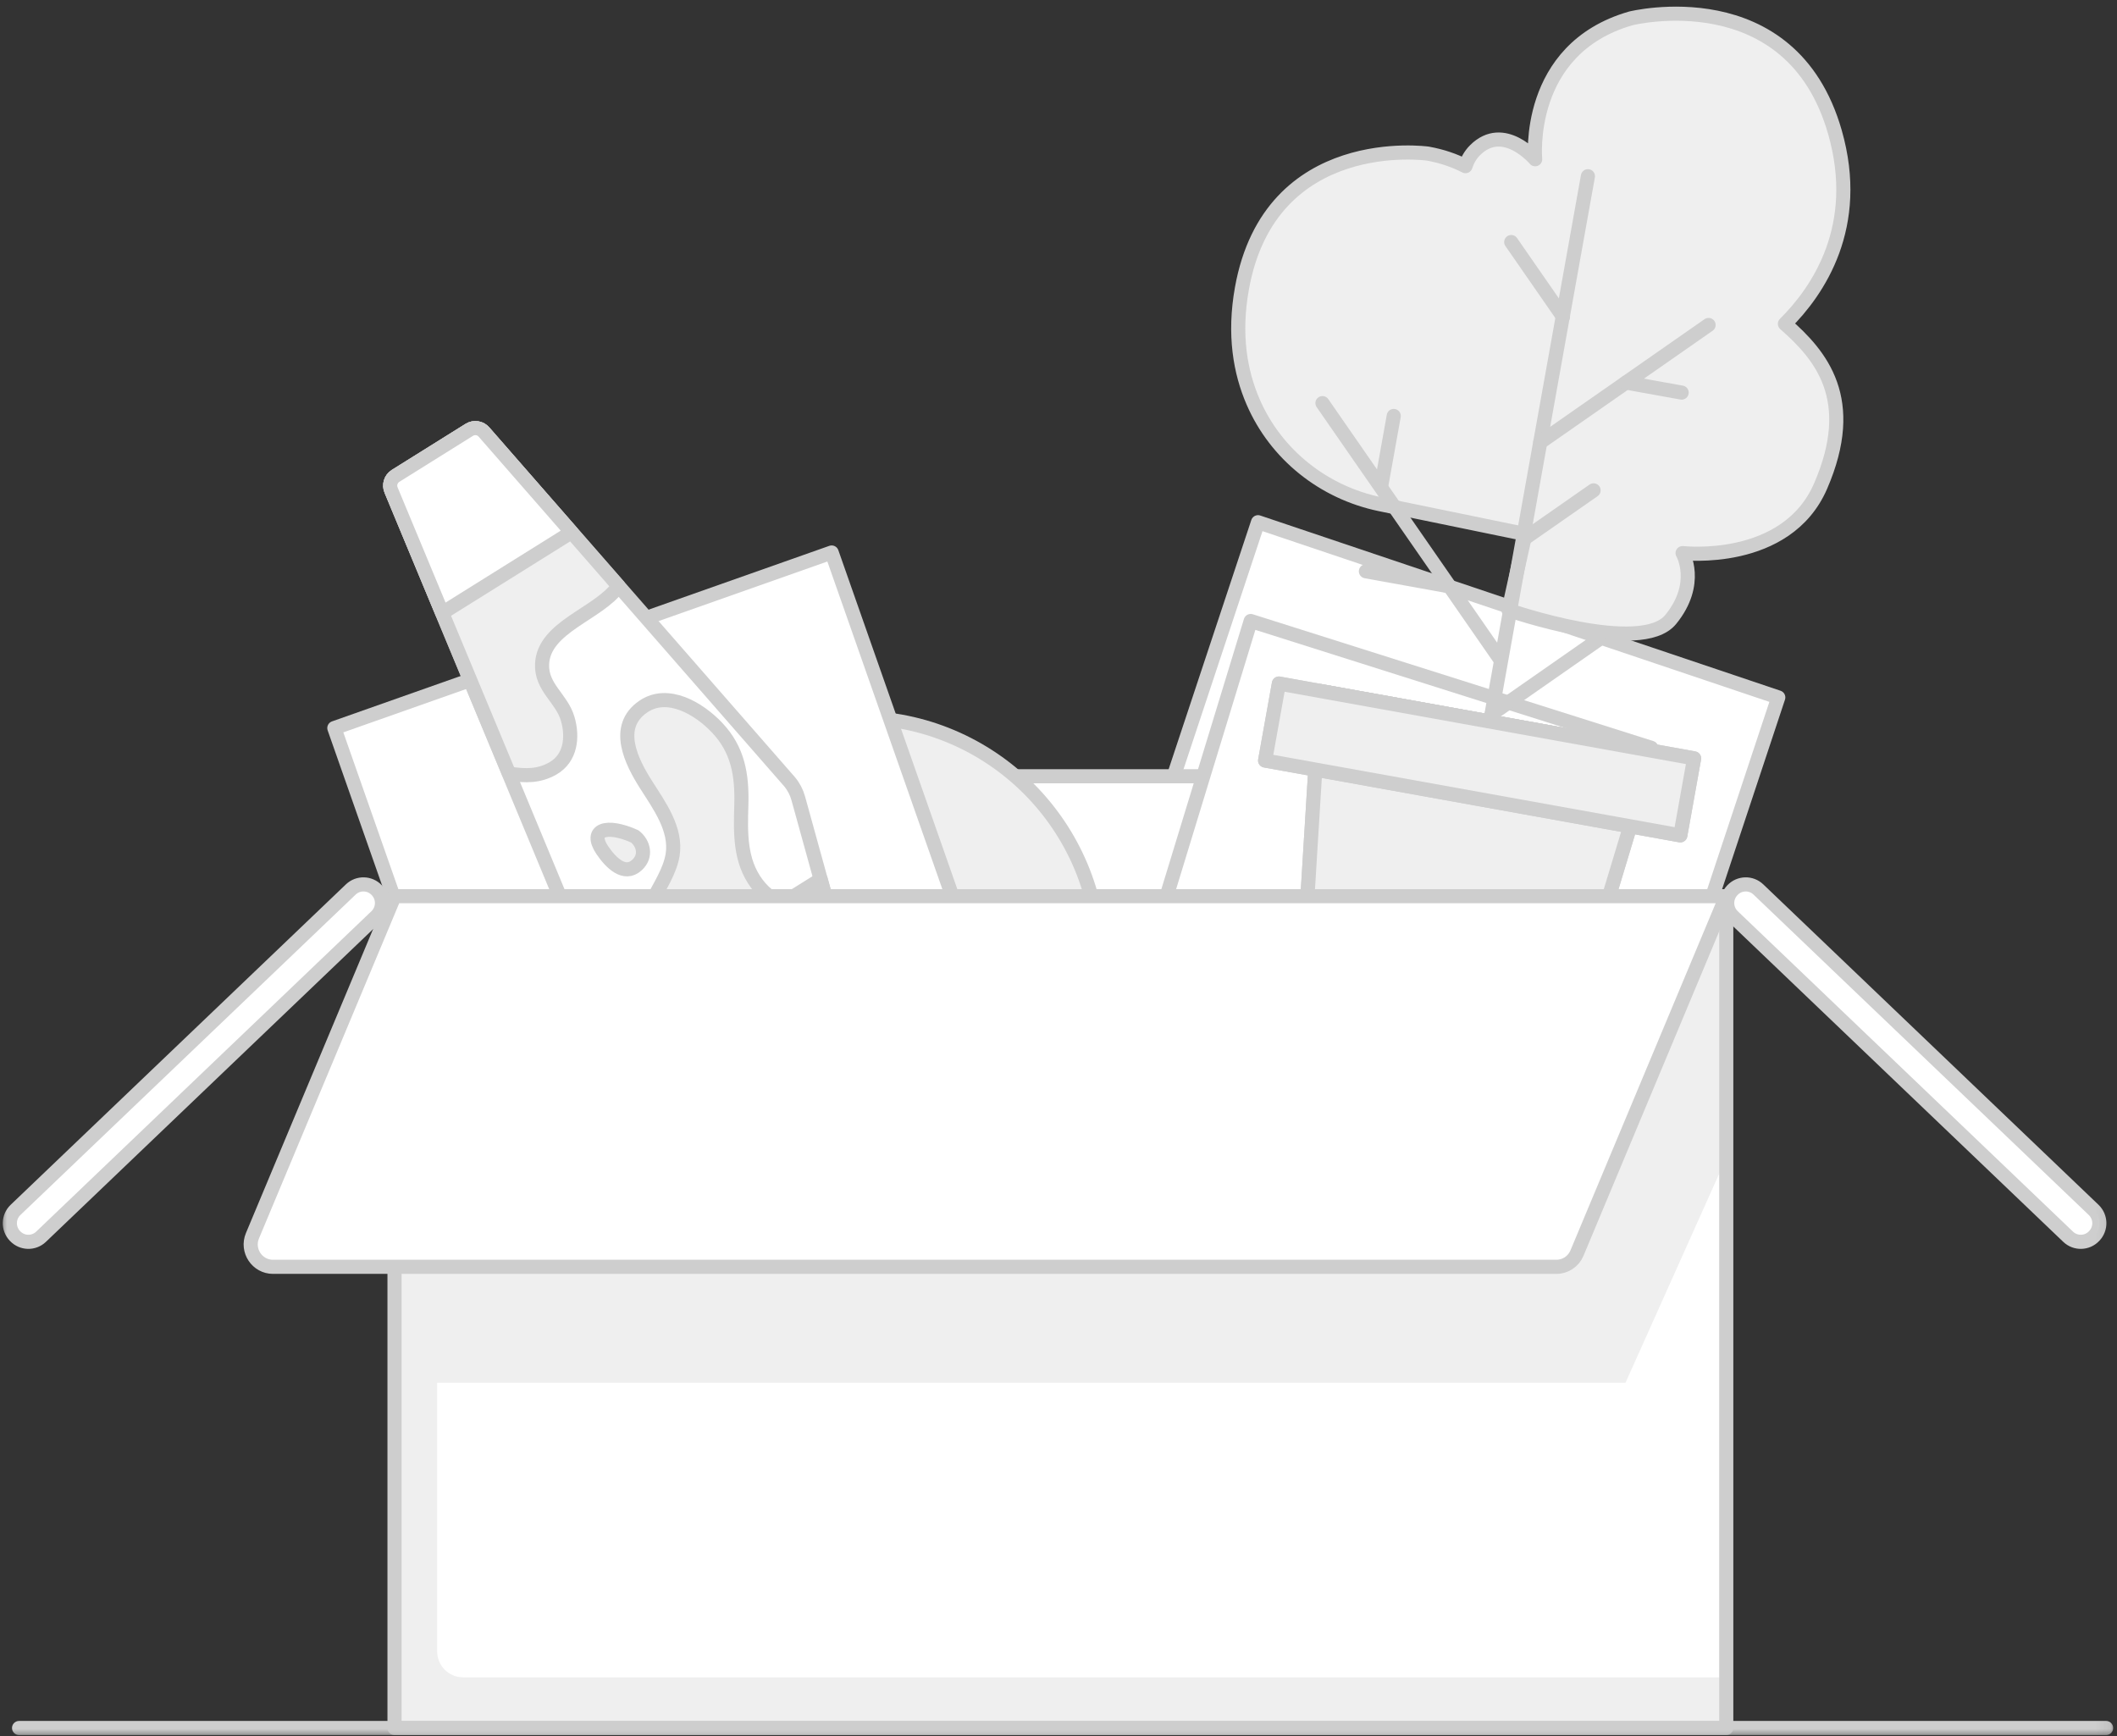 <?xml version="1.0" encoding="UTF-8" standalone="no"?>
<svg width="150px" height="123px" viewBox="0 0 150 123" version="1.1" xmlns="http://www.w3.org/2000/svg" xmlns:xlink="http://www.w3.org/1999/xlink">
    <rect x="0" y="0" width="150" height="123" fill="#333333" stroke="none"/>
    <!-- Generator: Sketch 49.1 (51147) - http://www.bohemiancoding.com/sketch -->
    <title>Box</title>
    <desc>Created with Sketch.</desc>
    <defs>
        <polygon id="path-1" points="0 123.133 149.925 123.133 149.925 0.271 0 0.271"></polygon>
    </defs>
    <g id="Page-1" stroke="none" stroke-width="1" fill="none" fill-rule="evenodd">
        <g id="HomePage-Desktop-Mockup" transform="translate(-1290, -352)">
            <g id="Box" transform="translate(1290, 352)">
                <polygon id="Fill-1" fill="#FFFFFF" points="77 73.585 113.863 86 126 49.415 89.137 37"></polygon>
                <polygon id="Stroke-2" stroke="#CECECE" stroke-linecap="round" stroke-linejoin="round" points="77 73.585 113.863 86 126 49.415 89.137 37"></polygon>
                <polygon id="Fill-3" fill="#FFFFFF" points="49 92 87 92 87 55 49 55"></polygon>
                <polygon id="Stroke-4" stroke="#CECECE" stroke-linecap="round" stroke-linejoin="round" points="49 92 87 92 87 55 49 55"></polygon>
                <polygon id="Fill-5" fill="#FFFFFF" points="117 52.985 105.382 91 77 82.015 88.618 44"></polygon>
                <polygon id="Stroke-6" stroke="#CECECE" stroke-linecap="round" stroke-linejoin="round" points="117 52.985 105.382 91 77 82.015 88.618 44"></polygon>
                <g id="Group-110">
                    <path d="M126.471,22.945 C129.015,25.17 131.665,28.281 129,34.438 C126.575,40.039 119.22,39.188 119.22,39.188 C119.22,39.188 120.465,41.33 118.378,43.891 C116.267,46.481 106.885,43.226 106.885,43.226 L108.079,37.84 L97.774,35.721 C93.794,34.893 90.412,32.218 88.792,28.48 C87.875,26.365 87.409,23.707 87.994,20.445 C89.994,9.289 101.172,10.884 101.172,10.884 C102.197,11.069 103.075,11.38 103.837,11.773 C103.979,11.338 104.199,10.957 104.514,10.643 C106.538,8.625 108.774,11.283 108.774,11.283 C108.774,11.283 108.015,3.471 115.549,1.303 C115.549,1.303 126.896,-1.534 130.014,9.362 C131.928,16.048 128.829,20.603 126.471,22.945 Z" id="Fill-7" fill="#EFEFEF"></path>
                    <path d="M126.471,22.945 C128.829,20.603 131.928,16.048 130.014,9.362 C126.896,-1.534 115.549,1.303 115.549,1.303 C108.015,3.471 108.774,11.283 108.774,11.283 C108.774,11.283 106.538,8.625 104.514,10.643 C104.199,10.957 103.979,11.338 103.837,11.773 C103.075,11.38 102.197,11.069 101.172,10.884 C101.172,10.884 89.994,9.289 87.994,20.445 C87.409,23.707 87.875,26.365 88.792,28.48 C90.412,32.218 93.794,34.893 97.774,35.721 L108.079,37.84 L106.885,43.226 C106.885,43.226 116.267,46.481 118.378,43.891 C120.465,41.33 119.22,39.188 119.22,39.188 C119.22,39.188 126.575,40.039 129,34.438 C131.665,28.281 129.015,25.17 126.471,22.945 Z" id="Stroke-9" stroke="#CECECE" stroke-linecap="round" stroke-linejoin="round"></path>
                    <path d="M102.783,66.772 L112.512,12.485" id="Fill-11" fill="#FFFFFF"></path>
                    <path d="M102.783,66.772 L112.512,12.485" id="Stroke-13" stroke="#CECECE" stroke-linecap="round" stroke-linejoin="round"></path>
                    <path d="M109.133,31.342 L121.061,23.025" id="Fill-15" fill="#FFFFFF"></path>
                    <path d="M109.133,31.342 L121.061,23.025" id="Stroke-17" stroke="#CECECE" stroke-linecap="round" stroke-linejoin="round"></path>
                    <path d="M115.209,27.105 L119.153,27.816" id="Fill-19" fill="#FFFFFF"></path>
                    <path d="M115.209,27.105 L119.153,27.816" id="Stroke-21" stroke="#CECECE" stroke-linecap="round" stroke-linejoin="round"></path>
                    <path d="M93.703,28.562 L106.307,46.739" id="Fill-23" fill="#FFFFFF"></path>
                    <path d="M93.703,28.562 L106.307,46.739" id="Stroke-25" stroke="#CECECE" stroke-linecap="round" stroke-linejoin="round"></path>
                    <path d="M98.754,29.472 L97.869,34.409" id="Fill-27" fill="#FFFFFF"></path>
                    <path d="M98.754,29.472 L97.869,34.409" id="Stroke-29" stroke="#CECECE" stroke-linecap="round" stroke-linejoin="round"></path>
                    <path d="M102.705,41.545 L96.781,40.477" id="Fill-31" fill="#FFFFFF"></path>
                    <path d="M102.705,41.545 L96.781,40.477" id="Stroke-33" stroke="#CECECE" stroke-linecap="round" stroke-linejoin="round"></path>
                    <path d="M107.078,17.149 L110.745,22.438" id="Fill-35" fill="#FFFFFF"></path>
                    <path d="M107.078,17.149 L110.745,22.438" id="Stroke-37" stroke="#CECECE" stroke-linecap="round" stroke-linejoin="round"></path>
                    <path d="M107.916,38.228 L112.913,34.743" id="Fill-39" fill="#FFFFFF"></path>
                    <path d="M107.916,38.228 L112.913,34.743" id="Stroke-41" stroke="#CECECE" stroke-linecap="round" stroke-linejoin="round"></path>
                    <path d="M105.699,50.595 L113.274,45.313" id="Fill-43" fill="#FFFFFF"></path>
                    <path d="M105.699,50.595 L113.274,45.313" id="Stroke-45" stroke="#CECECE" stroke-linecap="round" stroke-linejoin="round"></path>
                    <polygon id="Fill-47" fill="#FFFFFF" points="109.692 77.802 91.957 74.605 93.537 48.957 117.115 53.206"></polygon>
                    <polygon id="Stroke-49" stroke="#CECECE" stroke-linecap="round" stroke-linejoin="round" points="109.692 77.802 91.957 74.605 93.537 48.957 117.115 53.206"></polygon>
                    <polygon id="Fill-51" fill="#EFEFEF" points="109.692 77.802 91.957 74.605 93.537 48.957 117.115 53.206"></polygon>
                    <polygon id="Stroke-53" stroke="#CECECE" stroke-linecap="round" stroke-linejoin="round" points="109.692 77.802 91.957 74.605 93.537 48.957 117.115 53.206"></polygon>
                    <polygon id="Fill-55" fill="#FFFFFF" points="119.059 59.187 89.639 53.885 90.617 48.431 120.036 53.733"></polygon>
                    <polygon id="Stroke-57" stroke="#CECECE" stroke-linecap="round" stroke-linejoin="round" points="119.059 59.187 89.639 53.885 90.617 48.431 120.036 53.733"></polygon>
                    <polygon id="Fill-59" fill="#EFEFEF" points="119.059 59.187 89.639 53.885 90.617 48.431 120.036 53.733"></polygon>
                    <polygon id="Stroke-61" stroke="#CECECE" stroke-linecap="round" stroke-linejoin="round" points="119.059 59.187 89.639 53.885 90.617 48.431 120.036 53.733"></polygon>
                    <path d="M43.598,68.067 C43.598,77.574 51.284,85.282 60.765,85.282 C70.246,85.282 77.932,77.574 77.932,68.067 C77.932,58.559 70.246,50.851 60.765,50.851 C51.284,50.851 43.598,58.559 43.598,68.067" id="Fill-63" fill="#EFEFEF"></path>
                    <path d="M43.598,68.067 C43.598,77.574 51.284,85.282 60.765,85.282 C70.246,85.282 77.932,77.574 77.932,68.067 C77.932,58.559 70.246,50.851 60.765,50.851 C51.284,50.851 43.598,58.559 43.598,68.067 Z" id="Stroke-65" stroke="#CECECE" stroke-linecap="round" stroke-linejoin="round"></path>
                    <polygon id="Fill-67" fill="#FFFFFF" points="38.143 92.761 73.382 80.322 58.928 39.146 23.689 51.585"></polygon>
                    <polygon id="Stroke-69" stroke="#CECECE" stroke-linecap="round" stroke-linejoin="round" points="38.143 92.761 73.382 80.322 58.928 39.146 23.689 51.585"></polygon>
                    <path d="M60.765,71.775 L56.562,56.568 C56.443,56.138 56.235,55.737 55.95,55.394 L34.305,30.624 C34.045,30.312 33.596,30.239 33.251,30.454 L28.028,33.717 C27.684,33.932 27.551,34.369 27.716,34.74 L40.345,65.142 C40.527,65.55 40.793,65.914 41.126,66.211 L52.885,76.698 L60.765,71.775 Z" id="Fill-71" fill="#FFFFFF"></path>
                    <path d="M60.765,71.775 L56.562,56.568 C56.443,56.138 56.235,55.737 55.95,55.394 L34.305,30.624 C34.045,30.312 33.596,30.239 33.251,30.454 L28.028,33.717 C27.684,33.932 27.551,34.369 27.716,34.74 L40.345,65.142 C40.527,65.55 40.793,65.914 41.126,66.211 L52.885,76.698 L60.765,71.775 Z" id="Stroke-73" stroke="#CECECE" stroke-linecap="round" stroke-linejoin="round"></path>
                    <path d="M44.981,59.263 C45.596,59.752 45.831,60.642 45.138,61.286 C44.239,62.123 43.251,61.082 42.68,60.24 C41.695,58.785 42.982,58.361 44.981,59.263" id="Fill-75" fill="#EFEFEF"></path>
                    <path d="M44.981,59.263 C45.596,59.752 45.831,60.642 45.138,61.286 C44.239,62.123 43.251,61.082 42.68,60.24 C41.695,58.785 42.982,58.361 44.981,59.263 Z" id="Stroke-77" stroke="#CECECE" stroke-linecap="round" stroke-linejoin="round"></path>
                    <path d="M45.166,67.983 C45.285,66.582 45.576,65.114 46.209,63.85 C46.727,62.815 47.467,61.731 47.658,60.572 C47.956,58.748 46.695,57.046 45.78,55.602 C44.757,53.989 43.476,51.499 45.582,50.063 C47.319,48.877 49.53,50.217 50.783,51.529 C52.3,53.117 52.587,54.912 52.527,57.048 C52.47,59.004 52.406,60.982 53.634,62.624 C54.218,63.403 55.035,63.975 55.972,64.231 C56.925,64.492 58.061,64.535 58.914,65.077 L60.765,71.775 L52.884,76.698 L45.155,69.804 C45.113,69.2 45.114,68.593 45.166,67.983" id="Fill-79" fill="#EFEFEF"></path>
                    <path d="M45.166,67.983 C45.285,66.582 45.576,65.114 46.209,63.85 C46.727,62.815 47.467,61.731 47.658,60.572 C47.956,58.748 46.695,57.046 45.78,55.602 C44.757,53.989 43.476,51.499 45.582,50.063 C47.319,48.877 49.53,50.217 50.783,51.529 C52.3,53.117 52.587,54.912 52.527,57.048 C52.47,59.004 52.406,60.982 53.634,62.624 C54.218,63.403 55.035,63.975 55.972,64.231 C56.925,64.492 58.061,64.535 58.914,65.077 L60.765,71.775 L52.884,76.698 L45.155,69.804 C45.113,69.2 45.114,68.593 45.166,67.983 Z" id="Stroke-81" stroke="#CECECE" stroke-linecap="round" stroke-linejoin="round"></path>
                    <path d="M38.409,47.055 C38.34,48.704 39.792,49.47 40.22,50.915 C40.603,52.208 40.45,53.718 39.174,54.445 C38.19,55.006 37.242,54.993 36.073,54.815 L27.717,34.74 C27.551,34.369 27.684,33.932 28.028,33.717 L33.252,30.454 C33.596,30.239 34.045,30.312 34.305,30.624 L43.824,41.525 C42.414,43.512 38.519,44.396 38.409,47.055" id="Fill-83" fill="#EFEFEF"></path>
                    <path d="M38.409,47.055 C38.34,48.704 39.792,49.47 40.22,50.915 C40.603,52.208 40.45,53.718 39.174,54.445 C38.19,55.006 37.242,54.993 36.073,54.815 L27.717,34.74 C27.551,34.369 27.684,33.932 28.028,33.717 L33.252,30.454 C33.596,30.239 34.045,30.312 34.305,30.624 L43.824,41.525 C42.414,43.512 38.519,44.396 38.409,47.055 Z" id="Stroke-85" stroke="#CECECE" stroke-linecap="round" stroke-linejoin="round"></path>
                    <path d="M31.335,43.431 L27.717,34.74 C27.551,34.369 27.684,33.932 28.028,33.717 L33.252,30.454 C33.596,30.239 34.046,30.312 34.305,30.625 L40.493,37.711 L31.335,43.431 Z" id="Fill-87" fill="#FFFFFF"></path>
                    <path d="M31.335,43.431 L27.717,34.74 C27.551,34.369 27.684,33.932 28.028,33.717 L33.252,30.454 C33.596,30.239 34.046,30.312 34.305,30.625 L40.493,37.711 L31.335,43.431 Z" id="Stroke-89" stroke="#CECECE" stroke-linecap="round" stroke-linejoin="round"></path>
                    <polygon id="Fill-91" fill="#FFFFFF" points="58.149 62.31 60.765 71.775 52.885 76.698 45.566 70.171"></polygon>
                    <polygon id="Stroke-93" stroke="#CECECE" stroke-linecap="round" stroke-linejoin="round" points="58.149 62.31 60.765 71.775 52.885 76.698 45.566 70.171"></polygon>
                    <path d="M70.753,81.712 L60.765,71.775 L52.885,76.698 L57.375,90.068 C57.512,90.6 58.125,90.846 58.59,90.556 L70.654,83.02 C71.119,82.729 71.169,82.069 70.753,81.712" id="Fill-95" fill="#FFFFFF"></path>
                    <path d="M70.753,81.712 L60.765,71.775 L52.885,76.698 L57.375,90.068 C57.512,90.6 58.125,90.846 58.59,90.556 L70.654,83.02 C71.119,82.729 71.169,82.069 70.753,81.712 Z" id="Stroke-97" stroke="#CECECE" stroke-linecap="round" stroke-linejoin="round"></path>
                    <mask id="mask-2" fill="white">
                        <use xlink:href="#path-1"></use>
                    </mask>
                    <g id="Clip-100"></g>
                    <polygon id="Fill-99" fill="#FFFFFF" mask="url(#mask-2)" points="27.953 122.433 122.315 122.433 122.315 63.498 27.953 63.498"></polygon>
                    <path d="M115.176,97.969 L122.315,82.041 L122.315,63.498 L27.952,63.498 L27.952,122.433 L122.315,122.433 L122.315,118.843 L32.81,118.843 C31.797,118.843 30.975,118.019 30.975,117.002 L30.975,97.969 L115.176,97.969 Z" id="Fill-101" fill="#EFEFEF" mask="url(#mask-2)"></path>
                    <polygon id="Stroke-102" stroke="#CECECE" stroke-linecap="round" stroke-linejoin="round" mask="url(#mask-2)" points="27.953 122.433 122.315 122.433 122.315 63.498 27.953 63.498"></polygon>
                    <path d="M148.346,85.725 L124.591,63.021 C124.073,62.526 123.251,62.545 122.757,63.065 L122.739,63.084 C122.245,63.605 122.264,64.428 122.783,64.923 L146.538,87.627 C147.057,88.123 147.878,88.103 148.373,87.583 C148.379,87.577 148.384,87.57 148.39,87.565 C148.885,87.044 148.865,86.221 148.346,85.725" id="Fill-103" fill="#FFFFFF" mask="url(#mask-2)"></path>
                    <path d="M148.346,85.725 L124.591,63.021 C124.073,62.526 123.251,62.545 122.757,63.065 L122.739,63.084 C122.245,63.605 122.264,64.428 122.783,64.923 L146.538,87.627 C147.057,88.123 147.878,88.103 148.373,87.583 C148.379,87.577 148.384,87.57 148.39,87.565 C148.885,87.044 148.865,86.221 148.346,85.725 Z" id="Stroke-104" stroke="#CECECE" stroke-linecap="round" stroke-linejoin="round" mask="url(#mask-2)"></path>
                    <path d="M1.1,85.725 L24.855,63.021 C25.374,62.526 26.195,62.545 26.689,63.065 L26.708,63.084 C27.202,63.605 27.182,64.428 26.663,64.923 L2.908,87.627 C2.389,88.123 1.568,88.103 1.074,87.583 C1.068,87.577 1.062,87.57 1.056,87.565 C0.562,87.044 0.581,86.221 1.1,85.725" id="Fill-105" fill="#FFFFFF" mask="url(#mask-2)"></path>
                    <path d="M1.1,85.725 L24.855,63.021 C25.374,62.526 26.195,62.545 26.689,63.065 L26.708,63.084 C27.202,63.605 27.182,64.428 26.663,64.923 L2.908,87.627 C2.389,88.123 1.568,88.103 1.074,87.583 C1.068,87.577 1.062,87.57 1.056,87.565 C0.562,87.044 0.581,86.221 1.1,85.725 Z" id="Stroke-106" stroke="#CECECE" stroke-linecap="round" stroke-linejoin="round" mask="url(#mask-2)"></path>
                    <path d="M110.277,89.758 L19.347,89.758 C18.216,89.758 17.45,88.603 17.887,87.558 L27.952,63.498 L122.315,63.498 L111.736,88.785 C111.489,89.375 110.914,89.758 110.277,89.758" id="Fill-107" fill="#FFFFFF" mask="url(#mask-2)"></path>
                    <path d="M110.277,89.758 L19.347,89.758 C18.216,89.758 17.45,88.603 17.887,87.558 L27.952,63.498 L122.315,63.498 L111.736,88.785 C111.489,89.375 110.914,89.758 110.277,89.758 Z" id="Stroke-108" stroke="#CECECE" stroke-linecap="round" stroke-linejoin="round" mask="url(#mask-2)"></path>
                    <path d="M1.351,122.933 C1.075,122.933 0.851,122.709 0.851,122.433 C0.851,122.157 1.075,121.933 1.351,121.933 L149.227,121.933 C149.504,121.933 149.727,122.157 149.727,122.433 C149.727,122.709 149.504,122.933 149.227,122.933 L1.351,122.933 Z" id="Stroke-109" fill="#CECECE" fill-rule="nonzero" mask="url(#mask-2)"></path>
                </g>
            </g>
        </g>
    </g>
</svg>
